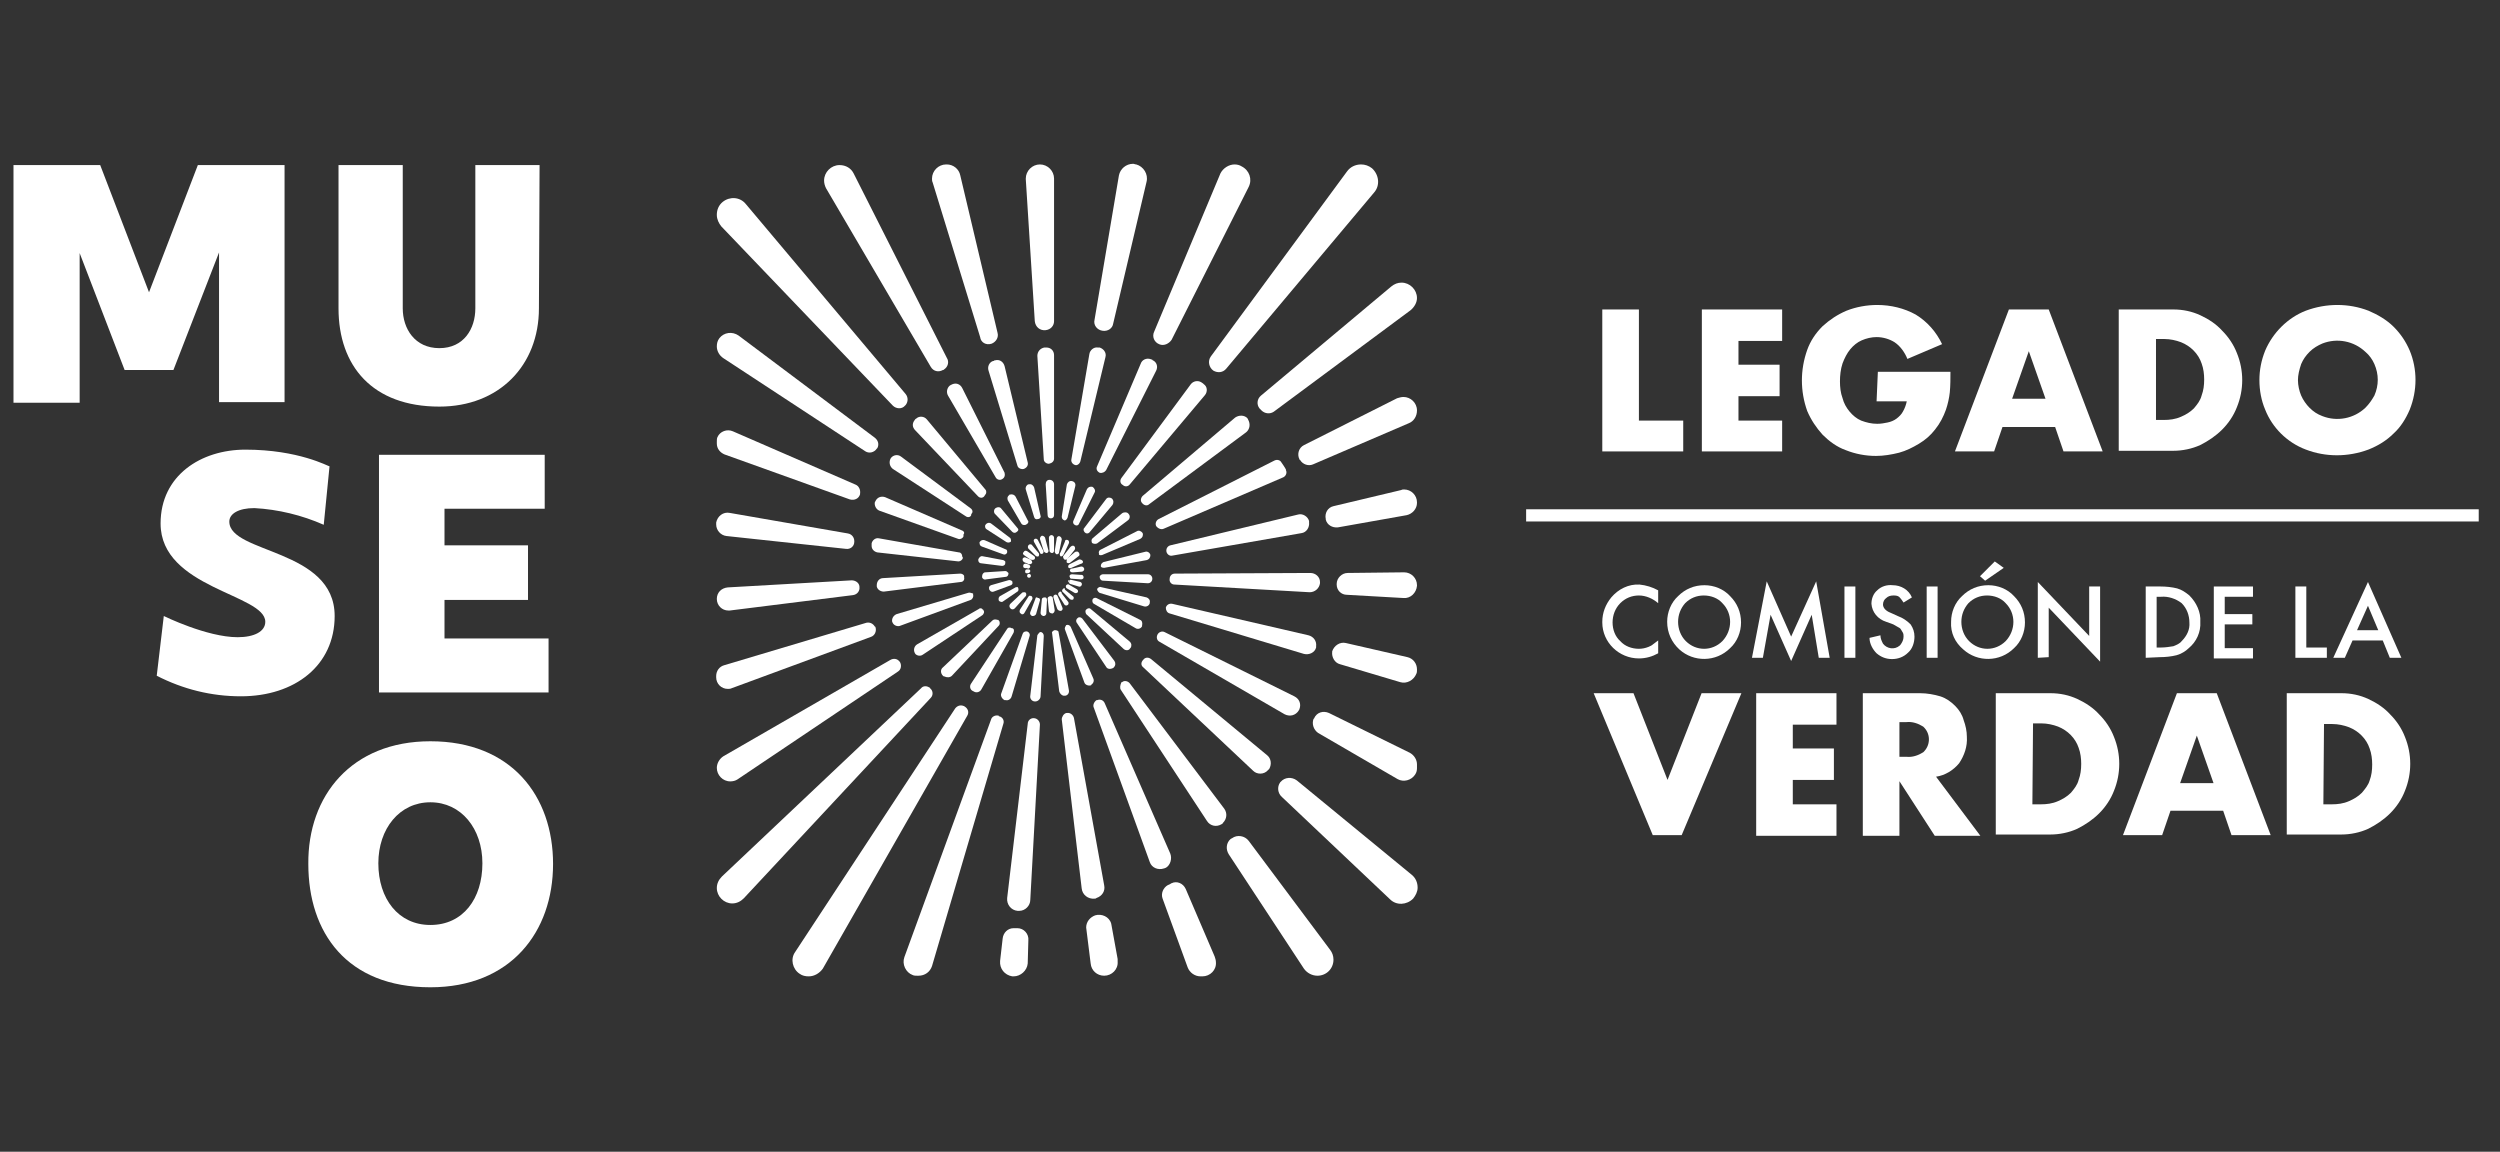 <?xml version="1.0" encoding="utf-8"?>
<!-- Generator: Adobe Illustrator 25.4.1, SVG Export Plug-In . SVG Version: 6.00 Build 0)  -->
<svg version="1.1" id="Capa_1" xmlns="http://www.w3.org/2000/svg" xmlns:xlink="http://www.w3.org/1999/xlink" x="0px" y="0px"
	 viewBox="0 0 389.2 179.3" style="enable-background:new 0 0 389.2 179.3;" xml:space="preserve">
<rect x="0" y="0" width="389.2" height="179.3" fill="#333333" stroke="none"/>
<style type="text/css">
	.st0{fill:#FFFFFF;}
</style>
<g id="Group_1659" transform="translate(-954.237 -453.199)">
	<g id="Group_1126" transform="translate(954.237 453.199)">
		<path id="Path_3427" class="st0" d="M30.8,25.7h13.5v36.9H34.1V39.3L27,57.6h-7.6l-7-18.2v23.3H2.1V25.7h13.5l7.6,19.8L30.8,25.7z
			"/>
		<path id="Path_3428" class="st0" d="M83.9,48c0,8.9-6.2,15.3-15.5,15.3C58,63.3,52.7,57,52.7,48V25.7h10V48c0,3.2,1.9,6.2,5.7,6.2
			s5.6-3,5.6-6.2V25.7h10L83.9,48z"/>
		<path id="Path_3429" class="st0" d="M50.4,81.7c-3.4-1.5-7.1-2.4-10.8-2.6c-2.5,0-3.9,0.9-3.9,2.1c0,5,16.4,4.2,16.4,14.7
			c0,7.7-6.2,12.5-14.6,12.5c-4.6,0-9-1.1-13.1-3.2l1.1-9.3c0,0,6.7,3.3,11.5,3.3c2.6,0,4.3-0.9,4.3-2.4c0-4.3-16.3-5.2-16.3-15.3
			c0-7.5,6.3-11.5,13.2-11.5c8.3,0,12.9,2.6,13.1,2.6L50.4,81.7z"/>
		<path id="Path_3430" class="st0" d="M82.2,93.4h-13v6h16.2v8.4H59V70.8h25.8v8.4H69.2v5.7h13L82.2,93.4z"/>
		<path id="Path_3431" class="st0" d="M67,115.4c12.6,0,19.1,8.5,19.1,19.1c0,10.6-6.6,19.2-19.1,19.2c-13,0-19-8.5-19-19.2
			C47.9,123.9,54.7,115.4,67,115.4z M67,144c5.1,0,8.1-4.1,8.1-9.6c0-5.4-3.3-9.5-8.1-9.5s-8.1,4.1-8.1,9.5
			C58.9,139.9,62,144,67,144z"/>
	</g>
	<g id="Group_1658_00000073694370572494969480000011029954150641552056_" transform="translate(1035.632 453.199)">
		<g id="Group_1651_00000138532407340680775900000005578226011495050400_" transform="translate(0)">
			<g id="Group_1650_00000144322387882241926220000011223769879873823902_">
				<g id="Group_1649_00000023246507847140897560000001832575579680798138_">
					<g id="Group_1648_00000178200879150678843640000006239339220421672619_">
						<g id="Group_1647_00000129175098970659149680000018222504479229504175_">
							<path id="Path_4432_00000137107587620608891820000004909564327687423135_" class="st0" d="M79.5,111.8L79.5,111.8
								c-0.5,0-0.9,0.4-0.9,0.9l-3.2,27.1c-0.1,1,0.6,1.9,1.6,2c0.1,0,0.2,0,0.3,0h0c0.9,0,1.7-0.8,1.7-1.7l1.5-27.3
								C80.5,112.3,80.1,111.8,79.5,111.8C79.5,111.8,79.5,111.8,79.5,111.8z"/>
							<path id="Path_4433_00000098922332989202021360000007007139234467143306_" class="st0" d="M80.1,98.9l-1.1,9.4
								c-0.1,0.5,0.3,0.9,0.7,0.9c0,0,0.1,0,0.1,0h0c0.4,0,0.8-0.4,0.8-0.8l0.5-9.4c0-0.3-0.2-0.6-0.5-0.6c0,0,0,0-0.1,0l0,0
								C80.4,98.5,80.2,98.7,80.1,98.9z"/>
							<path id="Path_4434_00000145778506412924501180000001809245160671646648_" class="st0" d="M80.8,93.3l-0.2,2.1
								c0,0.2,0.1,0.4,0.4,0.5c0,0,0.1,0,0.1,0h0c0.2,0,0.4-0.2,0.4-0.4l0.1-2.1c0-0.2-0.1-0.4-0.3-0.4c0,0,0,0,0,0h0
								C81,93,80.8,93.1,80.8,93.3z"/>
							<path id="Path_4435_00000174594924809290512360000002880516980043433866_" class="st0" d="M79.8,93.2L79,95.3
								c-0.1,0.2,0,0.5,0.3,0.6c0,0,0.1,0,0.1,0h0c0.2,0,0.4-0.1,0.5-0.3l0.6-2.1c0.1-0.2-0.1-0.4-0.2-0.4c0,0,0,0-0.1,0h0
								C80,92.9,79.8,93,79.8,93.2z"/>
							<path id="Path_4436_00000129900354933620399860000013578766633051630008_" class="st0" d="M77.8,98.7l-3.3,9.2
								c-0.2,0.4,0.1,0.9,0.5,1.1c0.1,0,0.1,0,0.2,0h0c0.4,0.1,0.8-0.2,0.9-0.6l2.8-9.4c0.1-0.3-0.1-0.6-0.4-0.7c0,0,0,0-0.1,0h0
								C78.1,98.3,77.9,98.4,77.8,98.7z"/>
							<path id="Path_4437_00000024698270865348628010000000460853658410327467_" class="st0" d="M75.4,97.9l-5.6,8.5
								c-0.3,0.4-0.2,1,0.3,1.2c0.1,0,0.1,0.1,0.2,0.1h0c0.4,0.2,0.9,0,1.1-0.4l5-8.8c0.1-0.3,0.1-0.6-0.2-0.7c0,0-0.1,0-0.1,0l0,0
								C75.8,97.6,75.5,97.7,75.4,97.9z"/>
							<path id="Path_4438_00000081649850667698682270000009073746596574391704_" class="st0" d="M78.7,92.9l-1.3,2
								c-0.1,0.2-0.1,0.5,0.1,0.6c0,0,0.1,0,0.1,0.1h0c0.2,0.1,0.4,0,0.5-0.2l1.2-2.1c0.1-0.2,0-0.4-0.1-0.5c0,0,0,0-0.1,0l0,0
								C79,92.7,78.8,92.7,78.7,92.9z"/>
							<path id="Path_4439_00000135688469303169179980000004847867764147090102_" class="st0" d="M77.7,92.3l-1.8,1.7
								c-0.2,0.2-0.2,0.5,0,0.7c0,0,0.1,0.1,0.1,0.1h0c0.2,0.1,0.4,0.1,0.6-0.1l1.7-1.9c0.1-0.1,0.1-0.4,0-0.5c0,0,0,0-0.1-0.1
								l-0.1,0C77.9,92.2,77.8,92.2,77.7,92.3z"/>
							<path id="Path_4440_00000177462368245854222210000016927091048549691022_" class="st0" d="M73.1,96.6l-7.7,7.3
								c-0.4,0.3-0.4,0.9,0,1.3c0.1,0.1,0.1,0.1,0.2,0.1l0,0c0.4,0.2,0.9,0.2,1.2-0.1l7.3-7.8c0.2-0.2,0.2-0.6,0-0.8
								c0,0,0,0-0.1-0.1l-0.1,0C73.6,96.4,73.3,96.4,73.1,96.6z"/>
							<path id="Path_4441_00000012474732295682045450000003067290261580035462_" class="st0" d="M71,94.8l-9.6,5.5
								c-0.5,0.3-0.6,0.9-0.4,1.3c0,0.1,0.1,0.1,0.1,0.2l0,0c0.3,0.3,0.8,0.4,1.2,0.1l9.2-6.1c0.3-0.2,0.4-0.6,0.2-0.8
								c0,0,0-0.1-0.1-0.1l0,0C71.5,94.7,71.2,94.6,71,94.8z"/>
							<path id="Path_4442_00000145016651970039022250000010230721268405703555_" class="st0" d="M76.6,91.5l-2.3,1.3
								c-0.2,0.1-0.3,0.4-0.2,0.7c0,0,0.1,0.1,0.1,0.1l0,0c0.2,0.1,0.4,0.2,0.6,0l2.2-1.5c0.2-0.1,0.2-0.4,0.1-0.6
								c0,0,0-0.1-0.1-0.1l0,0C76.9,91.4,76.7,91.4,76.6,91.5z"/>
							<path id="Path_4443_00000153670108594236366400000003044149886728844213_" class="st0" d="M75.7,90.3l-2.8,0.8
								c-0.3,0.1-0.4,0.4-0.3,0.6c0,0.1,0,0.1,0.1,0.2v0c0.1,0.2,0.4,0.3,0.6,0.2l2.7-1c0.2-0.1,0.3-0.3,0.2-0.5c0,0,0-0.1,0-0.1v0
								C76.1,90.4,75.9,90.3,75.7,90.3z"/>
							<path id="Path_4444_00000159462028877142297550000010653942314010438560_" class="st0" d="M69.3,92.3l-11.1,3.3
								c-0.5,0.2-0.8,0.7-0.7,1.2c0,0.1,0.1,0.1,0.1,0.2l0,0c0.2,0.4,0.8,0.6,1.2,0.4l10.9-4c0.3-0.1,0.5-0.5,0.4-0.8
								c0,0,0-0.1,0-0.1l0-0.1C69.8,92.3,69.5,92.2,69.3,92.3z"/>
							<path id="Path_4445_00000037654951884389498400000004263644819450521749_" class="st0" d="M68.1,89.3L56.1,90
								c-0.6,0-1,0.5-1,1.1c0,0.1,0,0.1,0,0.2v0c0.1,0.5,0.6,0.8,1.1,0.8l12-1.5c0.3,0,0.6-0.3,0.5-0.7c0,0,0-0.1,0-0.1l0-0.1
								C68.7,89.5,68.4,89.3,68.1,89.3z"/>
							<path id="Path_4446_00000170260114397674760340000016869970256206292661_" class="st0" d="M75.1,88.9L72,89.1
								c-0.3,0-0.5,0.3-0.5,0.6c0,0.1,0,0.1,0,0.2v0c0.1,0.2,0.3,0.4,0.6,0.3l3.1-0.4c0.2,0,0.4-0.2,0.4-0.5c0,0,0-0.1,0-0.1v0
								C75.4,89,75.3,88.9,75.1,88.9z"/>
							<path id="Path_4447_00000158733924737270990290000018155943651320334724_" class="st0" d="M68.4,86.6L68.4,86.6
								c0-0.3-0.2-0.6-0.5-0.6l-12.5-2.2c-0.5-0.1-1,0.3-1.1,0.8c0,0.1,0,0.1,0,0.2v0c0,0.1,0,0.1,0,0.2c0,0.5,0.4,0.9,0.9,1
								l12.6,1.4c0.3,0,0.6-0.2,0.7-0.5c0,0,0,0,0-0.1C68.4,86.7,68.4,86.6,68.4,86.6z"/>
							<path id="Path_4448_00000170988688085503186840000002335932165666534286_" class="st0" d="M74.8,87.2l-3.2-0.6
								c-0.3-0.1-0.6,0.2-0.7,0.5c0,0,0,0.1,0,0.1l0,0c0,0.3,0.2,0.5,0.5,0.5l3.2,0.4c0.2,0,0.5-0.1,0.5-0.4c0,0,0-0.1,0-0.1v0
								C75.2,87.4,75,87.3,74.8,87.2z"/>
							<path id="Path_4449_00000098925335453080144040000005778548235279870636_" class="st0" d="M68.4,82.6l-12-5.2
								c-0.6-0.2-1.2,0-1.5,0.6c0,0.1-0.1,0.1-0.1,0.2v0c-0.1,0.5,0.2,1.1,0.7,1.3l12.3,4.4c0.3,0.1,0.7-0.1,0.8-0.4c0,0,0,0,0-0.1
								c0-0.1,0-0.1,0-0.2C68.8,83,68.7,82.7,68.4,82.6z"/>
							<path id="Path_4450_00000060723148593943447430000006038362782813246139_" class="st0" d="M75.1,85.5l-3.2-1.4
								c-0.3-0.1-0.6,0-0.8,0.3c0,0,0,0.1,0,0.1v0c0,0.3,0.1,0.5,0.4,0.6l3.3,1.2c0.2,0.1,0.5,0,0.6-0.3c0,0,0,0,0-0.1
								c0,0,0,0,0-0.1C75.4,85.7,75.3,85.5,75.1,85.5z"/>
							<path id="Path_4451_00000136375264789847367560000005698007134746636179_" class="st0" d="M79.3,87.6c0-0.2-0.1-0.4-0.3-0.5
								l-0.7-0.3c-0.2-0.1-0.4,0-0.5,0.2c0,0,0,0.1,0,0.1v0c0,0.2,0.1,0.3,0.2,0.4l0.7,0.3C79,87.9,79.2,87.8,79.3,87.6z"/>
							<path id="Path_4452_00000045596495845940170300000005666873808207221909_" class="st0" d="M75.8,83.7l-2.9-2.2
								c-0.3-0.2-0.6-0.1-0.8,0.1c0,0,0,0.1-0.1,0.1v0c-0.1,0.3,0,0.6,0.2,0.7l3.1,2c0.2,0.1,0.5,0.1,0.7-0.1c0,0,0,0,0,0v0
								C76,84.1,76,83.8,75.8,83.7z"/>
							<path id="Path_4453_00000138552037798344336340000002651075131475295419_" class="st0" d="M79.7,87c0.1-0.2,0-0.4-0.2-0.5
								l-1-0.7c-0.2-0.1-0.4-0.1-0.5,0.1c0,0,0,0.1-0.1,0.1v0c-0.1,0.2,0,0.3,0.1,0.4l1,0.7C79.3,87.2,79.6,87.2,79.7,87z"/>
							<path id="Path_4454_00000007402837852266629810000015208318890094801578_" class="st0" d="M69.8,79.2l-10.9-8.1
								c-0.5-0.4-1.2-0.3-1.6,0.2c0,0.1-0.1,0.1-0.1,0.2l0,0c-0.2,0.5-0.1,1.1,0.4,1.5L69,80.4c0.3,0.2,0.7,0.1,0.8-0.2
								c0,0,0,0,0-0.1c0-0.1,0.1-0.1,0.1-0.2C70.1,79.7,70,79.4,69.8,79.2z"/>
							<path id="Path_4455_00000008838558929746242760000006184067768158201482_" class="st0" d="M72,76.2l-9.1-10.9
								c-0.4-0.5-1.2-0.6-1.7-0.1c-0.1,0-0.1,0.1-0.2,0.2l0,0c-0.4,0.5-0.4,1.1,0.1,1.6l9.8,10.3c0.2,0.2,0.6,0.3,0.9,0c0,0,0,0,0,0
								L72,77C72.2,76.8,72.2,76.4,72,76.2z"/>
							<path id="Path_4456_00000110432833604211260760000009616791953460469678_" class="st0" d="M80.3,86.6c0.1-0.2,0.1-0.4,0-0.5
								l-1-1.2c-0.1-0.2-0.4-0.2-0.5-0.1c0,0,0,0-0.1,0.1l0,0c-0.1,0.1-0.1,0.4,0,0.5l1.1,1.1C79.9,86.6,80.1,86.7,80.3,86.6z"/>
							<path id="Path_4457_00000159446704647485403780000015193866247542432140_" class="st0" d="M77,82.2l-2.5-3
								c-0.2-0.3-0.6-0.3-0.9-0.1c0,0-0.1,0.1-0.1,0.1l0,0c-0.2,0.2-0.2,0.6,0,0.8l2.7,2.8c0.2,0.2,0.5,0.2,0.7,0c0,0,0,0,0,0l0,0
								C77.2,82.6,77.2,82.4,77,82.2z"/>
							<path id="Path_4458_00000013167544914955621100000008112869644104207024_" class="st0" d="M80.9,86.2
								c0.2-0.1,0.2-0.4,0.1-0.5l-0.8-1.6c-0.1-0.2-0.3-0.3-0.5-0.2c0,0,0,0,0,0l0,0c-0.2,0.1-0.2,0.3-0.1,0.5l0.9,1.6
								C80.5,86.2,80.7,86.3,80.9,86.2z"/>
							<path id="Path_4459_00000004506109389777918660000009178424477222756542_" class="st0" d="M78.6,81l-1.9-3.7
								c-0.2-0.3-0.5-0.4-0.9-0.3c0,0-0.1,0-0.1,0.1l0,0c-0.3,0.2-0.3,0.5-0.2,0.8l2.1,3.6c0.1,0.2,0.4,0.3,0.7,0.2c0,0,0,0,0,0h0
								C78.7,81.5,78.8,81.2,78.6,81z"/>
							<path id="Path_4460_00000072282243981339104990000016752778699292098738_" class="st0" d="M75,73.6l-6.6-13.2
								c-0.3-0.6-1-0.9-1.7-0.5c-0.1,0-0.1,0.1-0.2,0.1l0,0c-0.5,0.4-0.6,1.1-0.3,1.6l7.4,12.7c0.2,0.4,0.7,0.5,1,0.3c0,0,0,0,0,0
								l0,0C75,74.4,75.1,74,75,73.6z"/>
							<path id="Path_4461_00000098216423575126670460000004862507240372469637_" class="st0" d="M81.6,86.1L81.6,86.1
								c0.2-0.1,0.3-0.3,0.2-0.5l-0.5-1.9c-0.1-0.2-0.3-0.3-0.5-0.3h0c-0.2,0.1-0.3,0.3-0.3,0.5c0,0,0,0,0,0l0.6,1.9
								C81.2,86,81.4,86.1,81.6,86.1z"/>
							<path id="Path_4462_00000047046367736361495210000010039913722686595775_" class="st0" d="M78.6,72l-3.6-15
								c-0.2-0.7-0.8-1.1-1.5-0.9c-0.1,0-0.1,0-0.2,0.1l-0.1,0c-0.6,0.2-0.9,0.9-0.7,1.5l4.5,14.8c0.1,0.4,0.6,0.6,1,0.5
								c0,0,0,0,0,0h0C78.5,72.8,78.7,72.4,78.6,72z"/>
							<path id="Path_4463_00000078767635872168720130000015080700357708792510_" class="st0" d="M80.6,80.3l-1-4.4
								c-0.1-0.3-0.4-0.6-0.8-0.5c0,0-0.1,0-0.1,0h0c-0.3,0.1-0.5,0.5-0.4,0.8l1.3,4.3c0.1,0.3,0.3,0.4,0.6,0.3h0
								C80.5,80.8,80.7,80.5,80.6,80.3z"/>
							<path id="Path_4464_00000091700842867832945640000002449439110020480645_" class="st0" d="M82.4,86.1c0.2,0,0.3-0.2,0.3-0.4
								v-2c0-0.2-0.2-0.4-0.4-0.4h0c-0.2,0-0.4,0.2-0.4,0.4c0,0,0,0,0,0.1l0.1,2C82,85.9,82.2,86.1,82.4,86.1z"/>
							<path id="Path_4465_00000102506781414882543120000001673743586783789986_" class="st0" d="M82.7,80.2v-4.8
								c0-0.4-0.3-0.7-0.7-0.7c0,0,0,0,0,0l0,0c-0.4,0-0.6,0.3-0.6,0.7l0.3,4.8c0,0.3,0.2,0.5,0.5,0.5h0
								C82.5,80.7,82.7,80.5,82.7,80.2C82.7,80.2,82.7,80.2,82.7,80.2z"/>
							<path id="Path_4466_00000065058448412932857500000016583881390137291916_" class="st0" d="M82.7,71.4V55.3
								c0-0.7-0.5-1.2-1.2-1.2c0,0-0.1,0-0.1,0l-0.2,0c-0.6,0.1-1.1,0.6-1.1,1.3l1,16.1c0,0.4,0.4,0.7,0.8,0.7c0,0,0,0,0,0h0
								C82.4,72.1,82.7,71.8,82.7,71.4z"/>
							<path id="Path_4467_00000013174743359772271570000003142532012580404115_" class="st0" d="M84.8,80.6l1.2-4.9
								c0.1-0.4-0.1-0.7-0.5-0.8c0,0,0,0,0,0h0c-0.4-0.1-0.7,0.2-0.8,0.5l-0.8,5c0,0.3,0.1,0.5,0.4,0.6h0
								C84.4,81.1,84.7,80.9,84.8,80.6C84.7,80.6,84.7,80.6,84.8,80.6z"/>
							<path id="Path_4468_00000034056549684283550300000004901727010372417931_" class="st0" d="M83.1,86.3c0.2,0,0.4-0.1,0.4-0.4
								l0.4-1.9c0-0.2-0.1-0.4-0.3-0.5h0c-0.2-0.1-0.4,0-0.5,0.3c0,0,0,0,0,0.1l-0.3,1.9C82.8,86,82.9,86.2,83.1,86.3z"/>
							<path id="Path_4469_00000012443967132331885150000007868422415174501786_" class="st0" d="M86.8,71.8l3.9-16.2
								c0.2-0.7-0.3-1.3-0.9-1.5c0,0-0.1,0-0.1,0l-0.2,0c-0.6-0.1-1.2,0.4-1.3,1l-2.8,16.4c-0.1,0.4,0.2,0.8,0.6,0.9h0
								C86.3,72.5,86.7,72.2,86.8,71.8z"/>
							<path id="Path_4470_00000097472422250163535350000016062386422404394674_" class="st0" d="M86.6,81.5l2.4-4.8
								c0.2-0.3,0-0.7-0.3-0.9c0,0,0,0,0,0h0c-0.3-0.1-0.7,0-0.9,0.4l-2.1,4.9c-0.1,0.2,0,0.5,0.2,0.6h0
								C86.2,81.9,86.5,81.8,86.6,81.5C86.6,81.6,86.6,81.5,86.6,81.5z"/>
							<path id="Path_4471_00000022555323594114755280000011668086320276613053_" class="st0" d="M83.7,86.6
								c0.2,0.1,0.4-0.1,0.5-0.3l0.8-1.7c0.1-0.2,0-0.4-0.1-0.5h0c-0.2-0.1-0.4-0.1-0.5,0.1c0,0,0,0,0,0.1l-0.7,1.7
								C83.5,86.2,83.6,86.5,83.7,86.6z"/>
							<path id="Path_4472_00000054243064011939715770000000430215204158334362_" class="st0" d="M90.8,73.2l7.8-15.5
								c0.3-0.6,0.1-1.3-0.5-1.6c0,0-0.1,0-0.1-0.1l-0.3-0.1c-0.6-0.2-1.3,0.1-1.5,0.7l-6.8,16c-0.2,0.4,0,0.8,0.4,1c0,0,0,0,0,0
								l0,0C90.2,73.7,90.6,73.5,90.8,73.2z"/>
							<path id="Path_4473_00000132066421536061904810000004708283772105501608_" class="st0" d="M84.3,87.1c0.2,0.1,0.4,0,0.5-0.1
								l1.1-1.4c0.1-0.1,0.1-0.4,0-0.5l0,0c-0.1-0.2-0.4-0.2-0.6,0c0,0,0,0-0.1,0.1l-1.1,1.4C84.1,86.7,84.1,86.9,84.3,87.1z"/>
							<path id="Path_4474_00000104704490720066974430000001503443899095316127_" class="st0" d="M94.5,75.4l11.7-13.9
								c0.4-0.5,0.4-1.3-0.2-1.7c0,0-0.1-0.1-0.1-0.1l-0.3-0.2c-0.5-0.3-1.2-0.2-1.6,0.3L93.2,74.4c-0.3,0.4-0.2,0.9,0.2,1.1l0,0
								C93.7,75.8,94.2,75.8,94.5,75.4z"/>
							<path id="Path_4475_00000038392238123805122320000015383762858382731954_" class="st0" d="M88.2,82.9l3.6-4.3
								c0.2-0.3,0.2-0.7-0.1-1c0,0,0,0,0,0l0,0c-0.3-0.2-0.7-0.2-0.9,0.1c0,0,0,0,0,0l-3.4,4.5c-0.2,0.2-0.1,0.5,0.1,0.7l0,0
								C87.7,83.1,88,83.1,88.2,82.9C88.2,82.9,88.2,82.9,88.2,82.9z"/>
							<path id="Path_4476_00000100380812878768458420000001689729973354004113_" class="st0" d="M97.5,78.5l15.1-11.2
								c0.6-0.5,0.7-1.3,0.3-2c0-0.1-0.1-0.1-0.1-0.2l0,0c-0.5-0.5-1.3-0.5-1.9-0.1L96.5,77.2c-0.3,0.3-0.4,0.8-0.1,1.1l0,0
								C96.7,78.7,97.2,78.8,97.5,78.5z"/>
							<path id="Path_4477_00000150785051801869111100000003212703131405551523_" class="st0" d="M89.4,84.6l4.8-3.6
								c0.3-0.2,0.4-0.7,0.1-1c0,0,0,0,0,0l0,0c-0.2-0.3-0.7-0.3-1-0.1l-4.6,3.9c-0.2,0.2-0.2,0.4-0.1,0.7v0
								C88.8,84.7,89.2,84.7,89.4,84.6C89.4,84.6,89.4,84.6,89.4,84.6z"/>
							<path id="Path_4478_00000119800197132675194270000017078037296585143439_" class="st0" d="M84.7,87.6c0.2,0.1,0.4,0.1,0.5,0
								l1.3-1c0.2-0.1,0.2-0.3,0.1-0.5v0c-0.1-0.2-0.3-0.3-0.5-0.2c0,0,0,0-0.1,0l-1.3,1.1C84.7,87.2,84.6,87.5,84.7,87.6z"/>
							<path id="Path_4479_00000155862155010499947200000003080002286577040013_" class="st0" d="M90.2,86.4l5.9-2.5
								c0.4-0.2,0.5-0.6,0.4-0.9c0,0,0,0,0,0l0,0c-0.2-0.3-0.6-0.5-0.9-0.3l-5.7,2.9c-0.2,0.1-0.3,0.4-0.2,0.6v0
								C89.6,86.4,89.9,86.5,90.2,86.4C90.2,86.4,90.2,86.4,90.2,86.4z"/>
							<path id="Path_4480_00000096753794061102451240000010113744996331330203_" class="st0" d="M99.8,82.3l18.6-8
								c0.4-0.2,0.6-0.7,0.4-1.1c0,0,0-0.1,0-0.1c-0.2-0.4-0.5-0.8-0.7-1.1c-0.2-0.4-0.7-0.5-1.1-0.3l-18,9.1
								c-0.4,0.2-0.6,0.7-0.4,1.1l0,0C98.9,82.3,99.4,82.5,99.8,82.3z"/>
							<path id="Path_4481_00000049205673647719630740000001120877020857885337_" class="st0" d="M90.5,88.4l6.6-1.2
								c0.4-0.1,0.6-0.4,0.6-0.8c0,0,0,0,0,0l0,0c-0.1-0.4-0.5-0.6-0.8-0.5h0l-6.5,1.6c-0.2,0.1-0.4,0.3-0.4,0.5v0
								C89.9,88.3,90.2,88.4,90.5,88.4C90.5,88.4,90.5,88.4,90.5,88.4z"/>
							<path id="Path_4482_00000072958791032405077360000009534400297753254823_" class="st0" d="M101.1,86.5l20.1-3.5
								c0.8-0.1,1.3-0.9,1.2-1.7c0-0.1,0-0.1,0-0.2l0,0c-0.2-0.7-1-1.2-1.7-1l-19.9,4.8c-0.4,0.1-0.7,0.5-0.6,1l0,0
								C100.3,86.3,100.7,86.6,101.1,86.5z"/>
							<path id="Path_4483_00000155141473122752417740000007254808885912069279_" class="st0" d="M101.4,91l21.1,1.2
								c0.8,0,1.5-0.6,1.6-1.4c0-0.1,0-0.1,0-0.2l0,0c0-0.8-0.7-1.4-1.5-1.4l-21.1,0.1c-0.5,0-0.8,0.4-0.8,0.8v0
								C100.6,90.6,101,91,101.4,91z"/>
							<path id="Path_4484_00000114758317670486093000000005520489181938141869_" class="st0" d="M90.3,90.4l7,0.4
								c0.4,0,0.7-0.3,0.7-0.7c0,0,0,0,0,0v0c0-0.4-0.3-0.7-0.7-0.7c0,0,0,0,0,0l-7,0c-0.2,0-0.5,0.2-0.5,0.4v0
								C89.8,90.1,90,90.4,90.3,90.4C90.3,90.4,90.3,90.4,90.3,90.4z"/>
							<path id="Path_4485_00000059311866967525737560000012350987752773320095_" class="st0" d="M100.7,95.5l20.9,6.3
								c0.8,0.2,1.7-0.2,1.9-1c0-0.1,0-0.1,0-0.2v0c0.1-0.8-0.4-1.5-1.2-1.7l-21.2-4.9c-0.5-0.1-0.9,0.2-1,0.6c0,0,0,0,0,0v0
								C100.1,95,100.3,95.4,100.7,95.5z"/>
							<path id="Path_4486_00000131360302826710705100000015153779720454022016_" class="st0" d="M89.8,92.3l6.9,2.1
								c0.4,0.1,0.8-0.1,0.9-0.5c0,0,0,0,0-0.1v0c0.1-0.4-0.2-0.7-0.5-0.8l-7.1-1.6c-0.2-0.1-0.5,0.1-0.6,0.3v0
								C89.4,91.9,89.6,92.2,89.8,92.3C89.8,92.3,89.8,92.3,89.8,92.3z"/>
							<path id="Path_4487_00000065036257892771062510000001209936727779328911_" class="st0" d="M85.1,90.4
								C85,90.4,85,90.4,85.1,90.4c-0.1,0.2-0.1,0.4,0.1,0.5c0,0,0,0,0,0l0,0l1.3,0.4c0.2,0.1,0.4,0,0.5-0.2v0
								c0.1-0.2,0-0.4-0.2-0.5c0,0,0,0,0,0l-1.3-0.3l0,0C85.2,90.2,85.1,90.3,85.1,90.4z"/>
							<path id="Path_4488_00000018217962026630619990000005766147778862013327_" class="st0" d="M88.9,94l6.5,3.8
								c0.3,0.2,0.8,0.1,1-0.3c0,0,0-0.1,0-0.1v0c0.1-0.4,0-0.8-0.3-0.9l-6.8-3.4c-0.2-0.1-0.5,0-0.6,0.2v0
								C88.6,93.6,88.7,93.9,88.9,94z"/>
							<path id="Path_4489_00000122717091104037417340000001609152896785795997_" class="st0" d="M84.6,91.1L84.6,91.1
								c-0.1,0.1-0.1,0.4,0.1,0.5c0,0,0,0,0,0l0,0l1.2,0.7c0.2,0.1,0.4,0,0.5-0.1c0,0,0,0,0,0l0,0c0.1-0.2,0-0.4-0.2-0.5
								c0,0,0,0,0,0L85,91h0C84.9,90.9,84.7,91,84.6,91.1z"/>
							<path id="Path_4490_00000076570815759571474080000011900209844029777547_" class="st0" d="M99.1,99.9l19.5,11.3
								c0.8,0.4,1.7,0.2,2.2-0.6c0-0.1,0.1-0.1,0.1-0.2l0,0c0.3-0.8,0-1.6-0.8-2l-20.2-10c-0.4-0.2-0.9,0-1.1,0.4c0,0,0,0,0,0v0
								C98.6,99.2,98.7,99.7,99.1,99.9z"/>
							<path id="Path_4491_00000103257297696900979290000000306107979453012926_" class="st0" d="M87.7,95.6l5.8,5.4
								c0.3,0.3,0.8,0.3,1,0c0,0,0-0.1,0.1-0.1l0,0c0.2-0.3,0.2-0.7-0.1-1l-6.1-5.1c-0.2-0.2-0.5-0.1-0.7,0.1l0,0
								C87.5,95.1,87.6,95.4,87.7,95.6z"/>
							<path id="Path_4492_00000096017933804127981350000016035011140425278399_" class="st0" d="M96.6,103.9l17.1,16.1
								c0.6,0.6,1.7,0.6,2.3-0.1c0.1-0.1,0.1-0.1,0.2-0.2l0,0c0.4-0.7,0.3-1.6-0.3-2.1l-18.1-15c-0.4-0.3-0.9-0.3-1.2,0.1
								c0,0,0,0,0,0l0,0C96.2,103.1,96.2,103.6,96.6,103.9z"/>
							<path id="Path_4493_00000125585576040775364090000011193708975558300598_" class="st0" d="M84.1,91.7L84.1,91.7
								c-0.2,0.1-0.2,0.4,0,0.5c0,0,0,0,0,0l0,0l1.1,1.1c0.2,0.1,0.4,0.1,0.5,0c0,0,0,0,0,0v0c0.1-0.2,0.1-0.4-0.1-0.5l-1.2-1l0,0
								C84.4,91.5,84.2,91.5,84.1,91.7z"/>
							<path id="Path_4494_00000144328737926606567580000017010016187450589594_" class="st0" d="M86.2,96.9l4.6,6.9
								c0.2,0.4,0.7,0.4,1.1,0.2c0,0,0.1-0.1,0.1-0.1l0,0c0.3-0.3,0.3-0.7,0.1-1l-5-6.6c-0.2-0.2-0.5-0.3-0.7-0.1c0,0,0,0,0,0l0,0
								C86.1,96.4,86.1,96.7,86.2,96.9z"/>
							<path id="Path_4495_00000031890587505261812410000008483066387743313084_" class="st0" d="M93.1,107.4l13.4,20.4
								c0.5,0.8,1.5,1,2.3,0.5c0.1-0.1,0.2-0.1,0.2-0.2l0,0c0.6-0.6,0.7-1.5,0.2-2.2l-14.7-19.5c-0.3-0.4-0.9-0.5-1.2-0.2
								c0,0,0,0-0.1,0l0,0C93,106.6,92.9,107.1,93.1,107.4z"/>
							<path id="Path_4496_00000064316915788381654370000003217988301880335248_" class="st0" d="M83.5,92.2L83.5,92.2
								c-0.2,0.1-0.2,0.3-0.1,0.5l0.9,1.4c0.1,0.2,0.4,0.2,0.5,0.1c0,0,0,0,0,0l0,0c0.2-0.1,0.2-0.4,0.1-0.5l-1-1.3
								C83.9,92.1,83.6,92,83.5,92.2z"/>
							<path id="Path_4497_00000125578349892669826440000008942000752125533869_" class="st0" d="M84.4,98l3,8.2
								c0.1,0.4,0.6,0.6,1,0.5c0,0,0.1,0,0.1-0.1l0,0c0.3-0.2,0.5-0.6,0.3-1l-3.5-8c-0.1-0.2-0.4-0.4-0.6-0.3c0,0,0,0,0,0l-0.1,0
								C84.5,97.5,84.3,97.7,84.4,98z"/>
							<path id="Path_4498_00000074421525346058023450000003864447747048604851_" class="st0" d="M88.9,110.2l8.7,24
								c0.3,0.9,1.3,1.3,2.2,1c0.1,0,0.2-0.1,0.3-0.1l0,0c0.7-0.4,1-1.4,0.7-2.2l-10.2-23.4c-0.2-0.5-0.7-0.7-1.2-0.5
								c0,0-0.1,0-0.1,0l0,0C88.9,109.3,88.7,109.8,88.9,110.2z"/>
							<path id="Path_4499_00000145056042656759376090000012441241435507106465_" class="st0" d="M82.8,92.6L82.8,92.6
								c-0.2,0.1-0.2,0.2-0.2,0.4c0.1,0.4,0.4,1.3,0.6,1.8c0.1,0.2,0.3,0.3,0.5,0.3c0,0,0,0,0.1,0l0,0c0.2-0.1,0.3-0.3,0.2-0.5
								c-0.2-0.5-0.5-1.3-0.7-1.7C83.2,92.6,83,92.5,82.8,92.6C82.8,92.6,82.8,92.6,82.8,92.6z"/>
							<path id="Path_4500_00000160873804083492772610000008002452000988083645_" class="st0" d="M81.7,93.2l0.2,1.9
								c0,0.2,0.2,0.4,0.5,0.4c0,0,0.1,0,0.1,0l0,0c0.2-0.1,0.3-0.3,0.3-0.5l-0.3-1.9c0-0.2-0.2-0.3-0.4-0.3c0,0,0,0,0,0l0,0
								C81.8,92.9,81.7,93,81.7,93.2z"/>
							<path id="Path_4501_00000149340285589024632610000011547972823672095132_" class="st0" d="M83.9,112l3.1,26.3
								c0.1,1,1,1.7,2,1.6c0.1,0,0.2,0,0.3-0.1l0,0c0.9-0.3,1.4-1.1,1.2-2l-4.7-26c-0.1-0.5-0.6-0.9-1.1-0.8c0,0-0.1,0-0.1,0h0
								C84.2,111.1,83.9,111.6,83.9,112z"/>
							<path id="Path_4502_00000126320161453488408380000010793060612378146479_" class="st0" d="M82.8,98.1L82.8,98.1
								c-0.3,0.1-0.5,0.3-0.4,0.5l1.1,9c0.1,0.4,0.5,0.8,0.9,0.7c0,0,0.1,0,0.1,0h0c0.4-0.1,0.6-0.5,0.5-0.9l-1.6-9
								C83.4,98.2,83.1,98.1,82.8,98.1C82.9,98.1,82.8,98.1,82.8,98.1z"/>
							<path id="Path_4503_00000062180859685170061580000008685487885673508998_" class="st0" d="M87.2,87.4
								c-0.1-0.2-0.3-0.3-0.5-0.3c0,0-0.1,0-0.1,0l-1.4,0.7c-0.2,0.1-0.3,0.2-0.3,0.4c0,0,0,0.1,0,0.1c0.1,0.2,0.4,0.2,0.5,0.1l0,0
								l1.4-0.6C87.2,87.7,87.2,87.6,87.2,87.4L87.2,87.4z"/>
							<path id="Path_4504_00000034068820006109805380000012332481132789234834_" class="st0" d="M87.4,88.6c0-0.2-0.2-0.4-0.4-0.4
								c0,0-0.1,0-0.1,0l-1.3,0.3l-0.1,0c-0.2,0-0.4,0.2-0.3,0.4c0,0.1,0.2,0.2,0.3,0.2c0.1,0,0.1,0,0.2,0L87,89
								C87.2,89,87.4,88.8,87.4,88.6L87.4,88.6z"/>
							<path id="Path_4505_00000081645595172054201390000011041400804362804611_" class="st0" d="M85.5,89.4
								C85.5,89.4,85.4,89.4,85.5,89.4c-0.3,0-0.4,0.2-0.4,0.3l0,0c0,0.1,0.1,0.2,0.1,0.3c0.1,0.1,0.2,0.1,0.3,0.1l1.4,0.1
								c0.2,0,0.4-0.1,0.4-0.3v0c0-0.2-0.1-0.4-0.3-0.4c0,0,0,0-0.1,0L85.5,89.4z"/>
							<path id="Path_4506_00000104674521404639438470000003195183542045146783_" class="st0" d="M84.9,90.5c0,0.1,0,0.1,0,0.2
								c0.1-0.1,0.2-0.3,0.2-0.4C85,90.3,84.9,90.3,84.9,90.5z"/>
							<path id="Path_4507_00000049926563007144626960000009921345427996683648_" class="st0" d="M78.7,146.4c0.1-1-0.7-1.9-1.7-1.9
								c-0.1,0-0.1,0-0.2,0l-0.4,0c-0.9,0-1.6,0.7-1.7,1.6l-0.4,3.5c-0.1,1.2,0.7,2.2,1.9,2.4c0.1,0,0.2,0,0.2,0l0,0
								c1.1,0,2.1-0.9,2.2-2L78.7,146.4z"/>
							<path id="Path_4508_00000181772537522905168110000016651576904272651915_" class="st0" d="M74,111.4L74,111.4
								c-0.5-0.1-1,0.2-1.1,0.6l-13.5,37c-0.4,1.1,0.2,2.4,1.3,2.8c0.2,0.1,0.5,0.1,0.7,0.1h0.2c1,0,1.8-0.6,2.1-1.5l11.1-37.7
								c0.2-0.5-0.1-1.1-0.7-1.2C74.1,111.4,74.1,111.4,74,111.4z"/>
							<path id="Path_4509_00000007418792728551632100000008635528574268599726_" class="st0" d="M68.6,109.9L68.6,109.9
								c-0.5-0.2-1,0-1.3,0.4l-24.9,37.9c-0.8,1.1-0.4,2.7,0.7,3.4c0.4,0.3,0.9,0.4,1.4,0.4l0,0c0.9,0,1.7-0.5,2.2-1.2l22.5-39.4
								c0.3-0.5,0.1-1.1-0.4-1.4C68.7,109.9,68.6,109.9,68.6,109.9z"/>
							<path id="Path_4510_00000017499809629554835550000006062448601400378509_" class="st0" d="M113,130.9c-0.6-0.8-1.8-1-2.6-0.4
								c-0.1,0-0.1,0.1-0.2,0.1l0,0c-0.7,0.6-0.8,1.6-0.3,2.4l11.7,17.8c0.5,0.7,1.3,1.1,2.1,1.1l0,0c1.4,0,2.5-1.1,2.5-2.5
								c0-0.6-0.2-1.1-0.5-1.5L113,130.9z"/>
							<path id="Path_4511_00000083811338248491589630000008404182586517490867_" class="st0" d="M103.2,138.4
								c-0.4-0.9-1.4-1.3-2.2-0.9c-0.1,0-0.1,0.1-0.2,0.1c-0.1,0.1-0.2,0.1-0.4,0.2c-0.7,0.4-1.1,1.3-0.8,2.1l3.9,10.7
								c0.3,0.8,1.1,1.4,2,1.4h0.3c1.2,0,2.2-1,2.1-2.2c0-0.3-0.1-0.6-0.2-0.9L103.2,138.4z"/>
							<path id="Path_4512_00000124878026819496322680000001779656180673279402_" class="st0" d="M91.6,143.8
								c-0.3-1.1-1.5-1.6-2.5-1.3c-0.8,0.3-1.4,1-1.4,1.9l0.7,5.6c0.1,1.1,1,1.9,2.1,1.9h0c1.2,0,2.2-1,2.1-2.2c0-0.1,0-0.3,0-0.4
								L91.6,143.8z"/>
							<path id="Path_4513_00000122678955234616643340000012413275604710924978_" class="st0" d="M114.9,61.6
								c-0.6,0.5-0.7,1.4-0.2,2c0,0,0,0,0,0l0.3,0.3c0.5,0.5,1.3,0.6,1.9,0.2l21.3-15.8c0.6-0.5,1-1.2,1-1.9l0,0
								c0-1.3-1.1-2.4-2.4-2.4c-0.6,0-1.1,0.2-1.6,0.6L114.9,61.6z"/>
							<path id="Path_4514_00000018206201304868598250000016661386302229032879_" class="st0" d="M121.6,69.3
								c-0.8,0.4-1.1,1.4-0.7,2.2c0,0,0,0.1,0.1,0.1l0,0c0.4,0.7,1.3,1,2,0.7l14.9-6.4c0.8-0.3,1.3-1.1,1.3-2l0,0
								c0-1.2-1-2.1-2.1-2.1c-0.3,0-0.7,0.1-1,0.2L121.6,69.3z"/>
							<path id="Path_4515_00000124158518342495505030000017753679116348744623_" class="st0" d="M126.2,78.8
								c-0.9,0.2-1.4,1.1-1.2,2c0,0,0,0.1,0,0.1v0c0.2,0.8,1,1.3,1.9,1.2l10.7-1.9c0.9-0.2,1.6-1,1.6-1.9v-0.1c0-1.1-0.9-2-2-2
								c-0.2,0-0.3,0-0.5,0.1L126.2,78.8z"/>
							<path id="Path_4516_00000158722475355935319720000008764059885867875739_" class="st0" d="M128.4,89.2
								c-0.9,0-1.7,0.8-1.7,1.7c0,0,0,0,0,0.1v0c0,0.9,0.7,1.6,1.6,1.6l8.8,0.5c1.1,0.1,2-0.8,2.1-1.9c0,0,0-0.1,0-0.1l0,0
								c0-1.1-0.9-2-2-2c0,0,0,0,0,0L128.4,89.2z"/>
							<path id="Path_4517_00000150789528294999068170000005582516439730640295_" class="st0" d="M128.1,100.1
								c-0.9-0.2-1.8,0.4-2.1,1.3c0,0,0,0.1,0,0.1v0c-0.1,0.8,0.4,1.7,1.2,1.9l9.4,2.8c1,0.3,2.1-0.3,2.5-1.3
								c0.1-0.2,0.1-0.4,0.1-0.6v-0.1c0-0.9-0.6-1.7-1.5-1.9L128.1,100.1z"/>
							<path id="Path_4518_00000041295815934125455970000005970408749455520650_" class="st0" d="M125.5,111
								c-0.9-0.4-1.9-0.1-2.3,0.8c0,0,0,0.1-0.1,0.1l0,0c-0.3,0.8,0,1.7,0.7,2.2l12.4,7.2c0.9,0.5,2.1,0.2,2.7-0.7
								c0.2-0.3,0.3-0.6,0.3-1v-0.6c0-0.7-0.4-1.4-1.1-1.8L125.5,111z"/>
							<path id="Path_4519_00000150089563522501789610000000140122649154768513_" class="st0" d="M120.5,121.5
								c-0.8-0.6-1.9-0.5-2.5,0.2c0,0-0.1,0.1-0.1,0.1l0,0c-0.5,0.7-0.4,1.7,0.3,2.3l16.8,15.9c1,1,2.6,0.9,3.6-0.1
								c0.4-0.5,0.7-1.1,0.7-1.7l0,0c0-0.8-0.3-1.5-0.9-2L120.5,121.5z"/>
							<path id="Path_4520_00000104678236959361740230000001049192043985324422_" class="st0" d="M65.6,57.5L65.6,57.5
								c0.6-0.4,0.8-1.2,0.4-1.8L51.5,27c-0.4-0.8-1.2-1.3-2.2-1.3l0,0c-1.3,0-2.4,1.1-2.4,2.4c0,0.4,0.1,0.8,0.3,1.2l16.3,27.8
								c0.4,0.7,1.2,0.9,1.9,0.5C65.5,57.6,65.5,57.6,65.6,57.5z"/>
							<path id="Path_4521_00000134939740318903005000000017950250845837959871_" class="st0" d="M73,53.5L73,53.5
								c0.7-0.3,1.1-1,0.9-1.7l-5.8-24.5c-0.2-1-1.1-1.7-2.1-1.7h-0.1c-1.2,0-2.2,1-2.2,2.2c0,0.2,0,0.4,0.1,0.6l7.4,24.1
								C71.3,53.3,72.1,53.8,73,53.5C72.9,53.5,72.9,53.5,73,53.5z"/>
							<path id="Path_4522_00000075153074774375170090000000021484954151626926_" class="st0" d="M81.4,51.4L81.4,51.4
								c0.8-0.1,1.3-0.7,1.3-1.4V27.8c0-1.2-1-2.2-2.2-2.2c0,0,0,0,0,0l0,0c-1.2,0-2.2,1-2.2,2.2c0,0,0,0.1,0,0.1l1.4,22.1
								C79.8,50.9,80.5,51.5,81.4,51.4C81.3,51.4,81.4,51.4,81.4,51.4z"/>
							<path id="Path_4523_00000115516583943999390770000013016470758403510149_" class="st0" d="M90.3,51.5L90.3,51.5
								c0.8,0.1,1.5-0.4,1.6-1.1l5.2-22.1c0.3-1.2-0.5-2.4-1.6-2.7c-0.2,0-0.3-0.1-0.5-0.1l0,0c-1.1,0-2,0.8-2.2,1.8L89,49.8
								C88.8,50.6,89.4,51.4,90.3,51.5C90.2,51.5,90.2,51.5,90.3,51.5z"/>
							<path id="Path_4524_00000170987057664457483060000012245134587220736169_" class="st0" d="M99.1,53.6L99.1,53.6
								c0.7,0.3,1.5-0.1,1.9-0.7l12-23.8c0.6-1.2,0.1-2.6-1.1-3.2c-0.3-0.2-0.7-0.3-1.1-0.3l0,0c-0.9,0-1.8,0.6-2.2,1.4L98.3,51.6
								C97.9,52.4,98.3,53.3,99.1,53.6C99.1,53.6,99.1,53.6,99.1,53.6z"/>
							<path id="Path_4525_00000095338955075708961040000001639169923620589229_" class="st0" d="M107.5,57.7L107.5,57.7
								c0.7,0.4,1.5,0.3,2-0.3l23-27.4c1-1.1,0.8-2.8-0.3-3.8c-0.5-0.4-1.1-0.6-1.7-0.6l0,0c-0.9,0-1.7,0.4-2.2,1.1l-21.2,28.8
								C106.6,56.2,106.8,57.2,107.5,57.7C107.5,57.7,107.5,57.7,107.5,57.7z"/>
							<g id="Group_1645_00000061437609801772898440000011355445134808574344_" transform="translate(35.503 46.243)">
								<path id="Path_4526_00000045579162447899282520000004668303197376351633_" class="st0" d="M43.5,42c0-0.2-0.2-0.4-0.4-0.4
									l-0.3-0.1c-0.2,0-0.4,0.1-0.4,0.3c0,0.1,0,0.1,0,0.2v0c0,0.1,0.2,0.2,0.3,0.2l0.3,0C43.2,42.4,43.4,42.2,43.5,42z"/>
								<path id="Path_4527_00000112597190058451146790000009804984067389517188_" class="st0" d="M43,42.4c-0.2,0-0.3,0.1-0.3,0.3
									c0,0,0,0.1,0,0.1l0,0c0,0.1,0.1,0.2,0.2,0.2c0.1,0,0.2,0,0.2,0c0.2,0,0.3-0.1,0.4-0.3c0-0.2-0.1-0.3-0.3-0.3
									C43.2,42.4,43.1,42.4,43,42.4z"/>
								<circle id="Ellipse_254_00000023981222945539856160000004142026802753830068_" class="st0" cx="43.3" cy="43.4" r="0.3"/>
							</g>
							<g id="Group_1646_00000018943305706864516420000010448377503166490815_" transform="translate(0 3.847)">
								<path id="Path_4528_00000155824968922244345180000015195977526496360362_" class="st0" d="M63.3,103.2L63.3,103.2
									c-0.4-0.3-1-0.3-1.3,0.1l-31,29.3c-0.5,0.5-0.8,1.1-0.8,1.8l0,0c0,1.3,1.1,2.4,2.4,2.4c0.7,0,1.3-0.3,1.8-0.8l29.1-31.2
									c0.4-0.4,0.4-1.1-0.1-1.5C63.4,103.2,63.4,103.2,63.3,103.2z"/>
								<path id="Path_4529_00000151525094837832667530000001601912021773217938_" class="st0" d="M58.4,100.7
									c0.5-0.3,0.6-1,0.3-1.5c0,0-0.1-0.1-0.1-0.1l0,0c-0.3-0.4-0.9-0.5-1.4-0.2l-26,15c-0.6,0.4-1,1.1-1,1.8l0,0
									c0,1.1,0.9,2.1,2.1,2.1c0.4,0,0.8-0.1,1.1-0.3L58.4,100.7z"/>
								<path id="Path_4530_00000083077606772718664140000018068741332899760008_" class="st0" d="M54.2,95.3
									c0.6-0.2,0.9-0.9,0.7-1.5c0,0,0-0.1-0.1-0.1l0,0c-0.3-0.5-0.8-0.7-1.3-0.6l-22.1,6.6c-0.8,0.2-1.3,0.9-1.3,1.7v0.2
									c0,1,0.8,1.8,1.8,1.8c0.2,0,0.4,0,0.6-0.1L54.2,95.3z"/>
								<path id="Path_4531_00000000219944384237906710000000291918649573375911_" class="st0" d="M51.4,88.8c0.7-0.1,1.1-0.7,1-1.3
									c0,0,0-0.1,0-0.1v0c-0.1-0.6-0.7-0.9-1.2-0.9l-19.3,1.1c-1,0.1-1.7,0.8-1.7,1.8l0,0c0,1,0.8,1.8,1.8,1.8c0.1,0,0.1,0,0.2,0
									L51.4,88.8z"/>
								<path id="Path_4532_00000049913605820313958090000006955405379137808535_" class="st0" d="M50.3,81.6
									c0.7,0.1,1.3-0.4,1.3-1.1c0,0,0-0.1,0-0.1v0c0-0.6-0.4-1.1-1-1.2l-18.4-3.2c-1-0.2-1.9,0.5-2.1,1.5c0,0.1,0,0.2,0,0.3v0
									c0,0.9,0.7,1.7,1.6,1.8L50.3,81.6z"/>
								<path id="Path_4533_00000121976794131950003690000012707877546731515319_" class="st0" d="M50.9,73.9
									c0.7,0.2,1.4-0.1,1.6-0.8c0,0,0-0.1,0-0.1v0c0.1-0.6-0.2-1.2-0.7-1.4l-19.1-8.3c-0.9-0.4-2,0-2.4,0.9
									c-0.1,0.2-0.1,0.5-0.1,0.7v0.3c0,0.8,0.5,1.4,1.2,1.7L50.9,73.9z"/>
								<path id="Path_4534_00000028291661892627952210000005979967257305783223_" class="st0" d="M53.3,66.4
									c0.6,0.4,1.4,0.2,1.8-0.4c0,0,0.1-0.1,0.1-0.1l0,0c0.3-0.6,0.1-1.2-0.4-1.6L33.6,48.4c-1-0.7-2.3-0.5-3,0.4
									c-0.3,0.4-0.4,0.8-0.4,1.3l0,0c0,0.7,0.4,1.4,1,1.8L53.3,66.4z"/>
								<path id="Path_4535_00000033366328600802198890000004286856468005645219_" class="st0" d="M57.6,59.3c0.5,0.5,1.4,0.6,1.9,0
									c0,0,0.1-0.1,0.1-0.1l0,0c0.4-0.5,0.4-1.2,0-1.7L34.7,27.9c-0.9-1.1-2.5-1.2-3.6-0.3c-0.6,0.5-0.9,1.2-0.9,2l0,0
									c0,0.7,0.3,1.3,0.7,1.8L57.6,59.3z"/>
							</g>
						</g>
					</g>
				</g>
			</g>
		</g>
		<g id="Group_1657_00000145777982580019196430000000127609380031550109_" transform="translate(93.693 16.278)">
			<g id="Group_1652_00000057140056332567724670000009414309811827156891_" transform="translate(8.857)">
				<path id="Path_4536_00000027566765672976978470000014373981463417954216_" class="st0" d="M71.2,31.9v17.3h6.9V54H65.5V31.9
					H71.2z"/>
				<path id="Path_4537_00000177459725764633966200000008160889885875207822_" class="st0" d="M93.5,36.8h-6.8v3.7h6.4v4.9h-6.4v3.8
					h6.8V54H81V31.9h12.5L93.5,36.8z"/>
				<path id="Path_4538_00000117656840398327276010000005371159076808669867_" class="st0" d="M108.4,41.6h11.3c0,1.1,0,2.1-0.1,3.2
					c-0.1,0.9-0.3,1.8-0.6,2.7c-0.4,1.1-0.9,2.1-1.7,3.1c-0.7,0.9-1.5,1.6-2.5,2.2c-1,0.6-2,1.1-3.1,1.4c-1.2,0.3-2.4,0.5-3.6,0.5
					c-1.6,0-3.2-0.3-4.7-0.9c-1.4-0.5-2.6-1.4-3.6-2.4c-1-1.1-1.8-2.3-2.4-3.7c-1.1-3.1-1.1-6.4,0-9.5c0.5-1.4,1.3-2.6,2.4-3.7
					c1.1-1,2.3-1.8,3.7-2.4c1.5-0.6,3.2-0.9,4.8-0.9c2.1,0,4.2,0.5,6,1.5c1.8,1.1,3.2,2.7,4.1,4.6l-5.4,2.3c-0.4-1-1.1-2-2-2.6
					c-0.8-0.5-1.8-0.8-2.8-0.8c-0.8,0-1.6,0.2-2.3,0.5c-0.7,0.3-1.3,0.8-1.8,1.4c-0.5,0.6-0.9,1.4-1.2,2.2c-0.3,0.9-0.4,1.9-0.4,2.8
					c0,0.9,0.1,1.8,0.4,2.6c0.2,0.8,0.6,1.5,1.1,2.1c0.5,0.6,1.1,1.1,1.8,1.4c0.8,0.3,1.6,0.5,2.5,0.5c0.6,0,1.1-0.1,1.6-0.2
					c0.5-0.1,1-0.3,1.4-0.6c0.4-0.3,0.8-0.7,1-1.1c0.3-0.5,0.5-1.1,0.6-1.6h-4.7L108.4,41.6z"/>
				<path id="Path_4539_00000152225870747806423760000013859908410825010870_" class="st0" d="M136,50.2h-8.2l-1.3,3.8h-6.1
					l8.4-22.1h6.2l8.4,22.1h-6.1L136,50.2z M134.5,45.8l-2.6-7.4l-2.6,7.4H134.5z"/>
				<path id="Path_4540_00000182493690361540549370000005991159797073459889_" class="st0" d="M145.9,31.9h8.5
					c1.5,0,2.9,0.3,4.2,0.9c1.3,0.6,2.5,1.4,3.4,2.4c1,1,1.8,2.2,2.3,3.5c1.1,2.7,1.1,5.7,0,8.4c-0.5,1.3-1.3,2.5-2.3,3.5
					c-1,1-2.2,1.8-3.4,2.4c-1.3,0.6-2.8,0.9-4.2,0.9h-8.5V31.9z M151.6,49.1h1.3c0.9,0,1.8-0.1,2.7-0.5c0.7-0.3,1.4-0.7,2-1.3
					c0.5-0.6,1-1.2,1.2-2c0.3-0.8,0.4-1.6,0.4-2.5c0-0.8-0.1-1.7-0.4-2.5c-0.5-1.5-1.7-2.7-3.2-3.3c-0.8-0.3-1.7-0.5-2.6-0.5h-1.3
					V49.1z"/>
				<path id="Path_4541_00000123411046764416520960000001880556321381974913_" class="st0" d="M167.8,42.9c0-1.6,0.3-3.1,0.9-4.6
					c1.2-2.8,3.5-5.1,6.3-6.2c3.2-1.2,6.7-1.2,9.8,0c1.4,0.6,2.8,1.4,3.9,2.5c1.1,1.1,1.9,2.3,2.5,3.7c1.2,2.9,1.2,6.2,0,9.2
					c-0.6,1.4-1.4,2.7-2.5,3.7c-1.1,1.1-2.4,1.9-3.9,2.5c-3.2,1.2-6.7,1.2-9.8,0c-2.9-1.1-5.2-3.4-6.3-6.2
					C168.1,46.1,167.8,44.5,167.8,42.9z M173.8,42.9c0,0.8,0.2,1.7,0.5,2.4c0.3,0.7,0.8,1.4,1.3,1.9c0.6,0.6,1.2,1,2,1.3
					c2.3,0.9,4.9,0.4,6.7-1.3c0.6-0.6,1-1.2,1.4-1.9c0.7-1.6,0.7-3.3,0-4.9c-0.3-0.7-0.8-1.4-1.4-1.9c-1.8-1.7-4.4-2.2-6.7-1.3
					c-0.7,0.3-1.4,0.7-2,1.3c-0.6,0.6-1,1.2-1.3,1.9C174,41.3,173.8,42.1,173.8,42.9z"/>
			</g>
			<g id="Group_1653_00000155848662422842359690000002017918922977276563_" transform="translate(8.857 29.627)">
				<path id="Path_4542_00000137125563435149526370000007787472936055505812_" class="st0" d="M74.2,46v2c-0.8-0.7-1.9-1.2-3-1.2
					c-1.1,0-2.1,0.4-2.9,1.2c-0.8,0.8-1.2,1.9-1.2,3c0,1.1,0.4,2.2,1.2,2.9c0.7,0.8,1.8,1.2,2.9,1.2c0.5,0,1-0.1,1.5-0.3
					c0.2-0.1,0.5-0.2,0.7-0.4c0.3-0.2,0.5-0.4,0.8-0.6v2c-0.9,0.5-1.9,0.8-3,0.8c-3.1,0-5.7-2.5-5.7-5.6c0,0,0,0,0-0.1
					c0-1.4,0.5-2.7,1.4-3.8c1.1-1.3,2.7-2.1,4.4-2C72.3,45.2,73.3,45.5,74.2,46z"/>
				<path id="Path_4543_00000086669049506136780270000018254723395122301325_" class="st0" d="M75.6,50.9c0-1.5,0.6-3,1.7-4
					c1.1-1.1,2.5-1.7,4.1-1.7c1.5,0,3,0.6,4,1.7c1.1,1.1,1.7,2.5,1.7,4.1c0,1.5-0.6,3-1.7,4c-2.2,2.2-5.7,2.2-7.9,0.2
					C76.3,54.1,75.6,52.6,75.6,50.9z M77.3,50.9c0,1.1,0.4,2.2,1.2,3c1.6,1.6,4.1,1.6,5.7,0c0,0,0,0,0,0c1.6-1.7,1.6-4.3,0-5.9
					c-0.7-0.8-1.8-1.2-2.9-1.2c-1.1,0-2.1,0.4-2.9,1.2C77.7,48.8,77.3,49.8,77.3,50.9L77.3,50.9z"/>
				<path id="Path_4544_00000101090979577067597200000013434741593914292119_" class="st0" d="M88.8,56.5l2.3-11.9l3.8,8.6l3.9-8.6
					l2.1,11.9h-1.7l-1.1-6.7L94.9,57l-3.2-7.2l-1.2,6.7H88.8z"/>
				<path id="Path_4545_00000134247064483041056940000001944368504826189232_" class="st0" d="M104.9,45.4v11.1h-1.7V45.4H104.9z"/>
				<path id="Path_4546_00000085224154848030672260000012800299935297468049_" class="st0" d="M113.7,47.1l-1.3,0.8
					c-0.2-0.3-0.4-0.6-0.7-0.9c-0.3-0.2-0.6-0.2-0.9-0.2c-0.4,0-0.8,0.1-1.1,0.4c-0.3,0.2-0.5,0.6-0.5,1c0,0.5,0.4,1,1.2,1.3
					l1.1,0.5c0.8,0.3,1.4,0.7,2,1.3c0.4,0.6,0.6,1.2,0.6,1.9c0,0.9-0.3,1.9-1,2.5c-0.7,0.7-1.6,1-2.5,1c-0.9,0-1.7-0.3-2.4-0.9
					c-0.6-0.6-1.1-1.5-1.1-2.4l1.7-0.4c0,0.5,0.2,0.9,0.4,1.3c0.6,0.8,1.8,1,2.6,0.3c0,0,0.1-0.1,0.1-0.1c0.3-0.4,0.5-0.8,0.5-1.3
					c0-0.2,0-0.4-0.1-0.6c-0.1-0.2-0.2-0.3-0.3-0.5c-0.1-0.2-0.3-0.3-0.5-0.4c-0.2-0.1-0.5-0.3-0.7-0.4l-1.1-0.4
					c-1.3-0.4-2.2-1.5-2.3-2.8c0-0.8,0.3-1.6,0.9-2.1c0.6-0.6,1.5-0.9,2.4-0.8C112,45.2,113.2,45.9,113.7,47.1z"/>
				<path id="Path_4547_00000145774194848403108170000013254705399269055411_" class="st0" d="M117.7,45.4v11.1H116V45.4H117.7z"/>
				<path id="Path_4548_00000046341443016642483690000016599994699399816327_" class="st0" d="M119.8,50.9c0-1.5,0.6-3,1.7-4
					c1.1-1.1,2.5-1.7,4.1-1.7c1.5,0,3,0.6,4,1.7c1.1,1.1,1.7,2.5,1.7,4.1c0,1.5-0.6,3-1.7,4c-2.2,2.2-5.7,2.2-7.9,0.2
					C120.4,54.1,119.7,52.6,119.8,50.9z M121.4,50.9c0,1.1,0.4,2.2,1.2,3c1.6,1.6,4.1,1.6,5.7,0c0,0,0,0,0,0c1.6-1.7,1.6-4.3,0-5.9
					c-0.7-0.8-1.8-1.2-2.9-1.2c-1.1,0-2.1,0.4-2.9,1.2C121.8,48.8,121.4,49.8,121.4,50.9L121.4,50.9z M128,42.5l-2.9,2l-0.8-0.7
					l2.3-2.3L128,42.5z"/>
				<path id="Path_4549_00000085955383279588062010000016796771105209863080_" class="st0" d="M133.3,56.5V44.7l8,8.4v-7.7h1.7v11.7
					l-8-8.4v7.7L133.3,56.5z"/>
				<path id="Path_4550_00000160150246169528292140000005206821652634229128_" class="st0" d="M150.1,56.5V45.4h2.3
					c0.9,0,1.8,0.1,2.6,0.3c0.7,0.2,1.3,0.6,1.9,1.1c1.1,1.1,1.8,2.6,1.7,4.1c0.1,1.6-0.6,3.1-1.8,4.1c-0.5,0.5-1.2,0.9-1.9,1.1
					c-0.8,0.2-1.7,0.3-2.6,0.3L150.1,56.5z M151.8,54.9h0.7c0.6,0,1.3-0.1,1.9-0.2c0.5-0.2,1-0.4,1.3-0.8c0.8-0.8,1.3-1.8,1.2-2.9
					c0-1.1-0.4-2.2-1.2-3c-0.9-0.7-2.1-1.1-3.2-1h-0.7L151.8,54.9z"/>
				<path id="Path_4551_00000034774305448775700740000012900655490803126412_" class="st0" d="M166.8,47h-4.4v2.7h4.3v1.6h-4.3v3.7
					h4.4v1.6h-6.1V45.4h6.1V47z"/>
				<path id="Path_4552_00000038387279795407001360000004274542105215183538_" class="st0" d="M175.1,45.4v9.5h3.2v1.6h-4.9V45.4
					L175.1,45.4z"/>
				<path id="Path_4553_00000114031183619008037250000010037669520184177542_" class="st0" d="M187,53.8h-4.7l-1.2,2.7h-1.8
					l5.4-11.8l5.2,11.8h-1.8L187,53.8z M186.3,52.2l-1.6-3.8l-1.7,3.8H186.3z"/>
			</g>
			<g id="Group_1654_00000008848597089146654340000016165991391527996325_" transform="translate(7.814 44.939)">
				<path id="Path_4554_00000163065907041074357190000010352070211858666889_" class="st0" d="M71.4,46.7l5.3,13.5L82,46.7h6.2
					l-9.3,22.1h-4.5l-9.2-22.1L71.4,46.7z"/>
				<path id="Path_4555_00000078736378887954209350000014780974490287152314_" class="st0" d="M103,51.6h-6.8v3.7h6.4v4.9h-6.4V64
					h6.8v4.9H90.5V46.7H103L103,51.6z"/>
				<path id="Path_4556_00000181059152905193785350000011661771946109453953_" class="st0" d="M125.4,68.9h-7.1l-5.5-8.5v8.5h-5.7
					V46.7h8.9c1.1,0,2.2,0.2,3.2,0.5c0.9,0.3,1.6,0.8,2.3,1.5c0.6,0.6,1.1,1.4,1.3,2.2c0.3,0.8,0.5,1.7,0.5,2.6
					c0.1,1.5-0.4,2.9-1.2,4.1c-0.9,1.1-2.2,1.9-3.6,2.1L125.4,68.9z M112.8,56.6h1.1c0.9,0.1,1.8-0.2,2.6-0.7c1.1-1,1.2-2.7,0.2-3.8
					c-0.1-0.1-0.1-0.1-0.2-0.2c-0.8-0.5-1.7-0.8-2.6-0.7h-1.1V56.6z"/>
				<path id="Path_4557_00000160873745677658781290000004655023644908118462_" class="st0" d="M127.8,46.7h8.5
					c1.5,0,2.9,0.3,4.2,0.9c1.3,0.6,2.5,1.4,3.4,2.4c1,1,1.8,2.2,2.3,3.5c1.1,2.7,1.1,5.7,0,8.4c-0.5,1.3-1.3,2.5-2.3,3.5
					c-1,1-2.2,1.8-3.4,2.4c-1.3,0.6-2.8,0.9-4.2,0.9h-8.5L127.8,46.7z M133.5,64h1.3c0.9,0,1.8-0.1,2.7-0.5c0.7-0.3,1.4-0.7,2-1.3
					c0.5-0.6,1-1.2,1.2-2c0.3-0.8,0.4-1.6,0.4-2.5c0-0.8-0.1-1.7-0.4-2.5c-0.5-1.5-1.7-2.7-3.2-3.3c-0.8-0.3-1.7-0.5-2.6-0.5h-1.3
					L133.5,64z"/>
				<path id="Path_4558_00000153681075345519277880000001795154464708104875_" class="st0" d="M163.2,65h-8.2l-1.3,3.8h-6.1
					l8.4-22.1h6.2l8.4,22.1h-6.1L163.2,65z M161.7,60.7l-2.6-7.4l-2.6,7.4H161.7z"/>
				<path id="Path_4559_00000171687703290895058260000010457208071331392937_" class="st0" d="M173.1,46.7h8.5
					c1.5,0,2.9,0.3,4.2,0.9c1.3,0.6,2.5,1.4,3.4,2.4c1,1,1.8,2.2,2.3,3.5c1.1,2.7,1.1,5.7,0,8.4c-0.5,1.3-1.3,2.5-2.3,3.5
					c-1,1-2.2,1.8-3.4,2.4c-1.3,0.6-2.8,0.9-4.2,0.9h-8.5L173.1,46.7z M178.8,64h1.3c0.9,0,1.8-0.1,2.7-0.5c0.7-0.3,1.4-0.7,2-1.3
					c0.5-0.6,1-1.2,1.2-1.9c0.3-0.8,0.4-1.6,0.4-2.5c0-0.8-0.1-1.7-0.4-2.5c-0.5-1.5-1.7-2.7-3.2-3.3c-0.8-0.3-1.7-0.5-2.6-0.5h-1.3
					L178.8,64z"/>
			</g>
			<g id="Group_1656_00000050648324177857732360000012870227885883114687_" transform="translate(0 23.606)">
				<g id="Group_1655_00000163051339373239615050000015409662721977130898_">
					
						<rect id="Rectangle_1021_00000071533356836883851500000013738008439306348204_" x="62.5" y="39.4" class="st0" width="148.3" height="1.9"/>
				</g>
			</g>
		</g>
	</g>
</g>
</svg>
